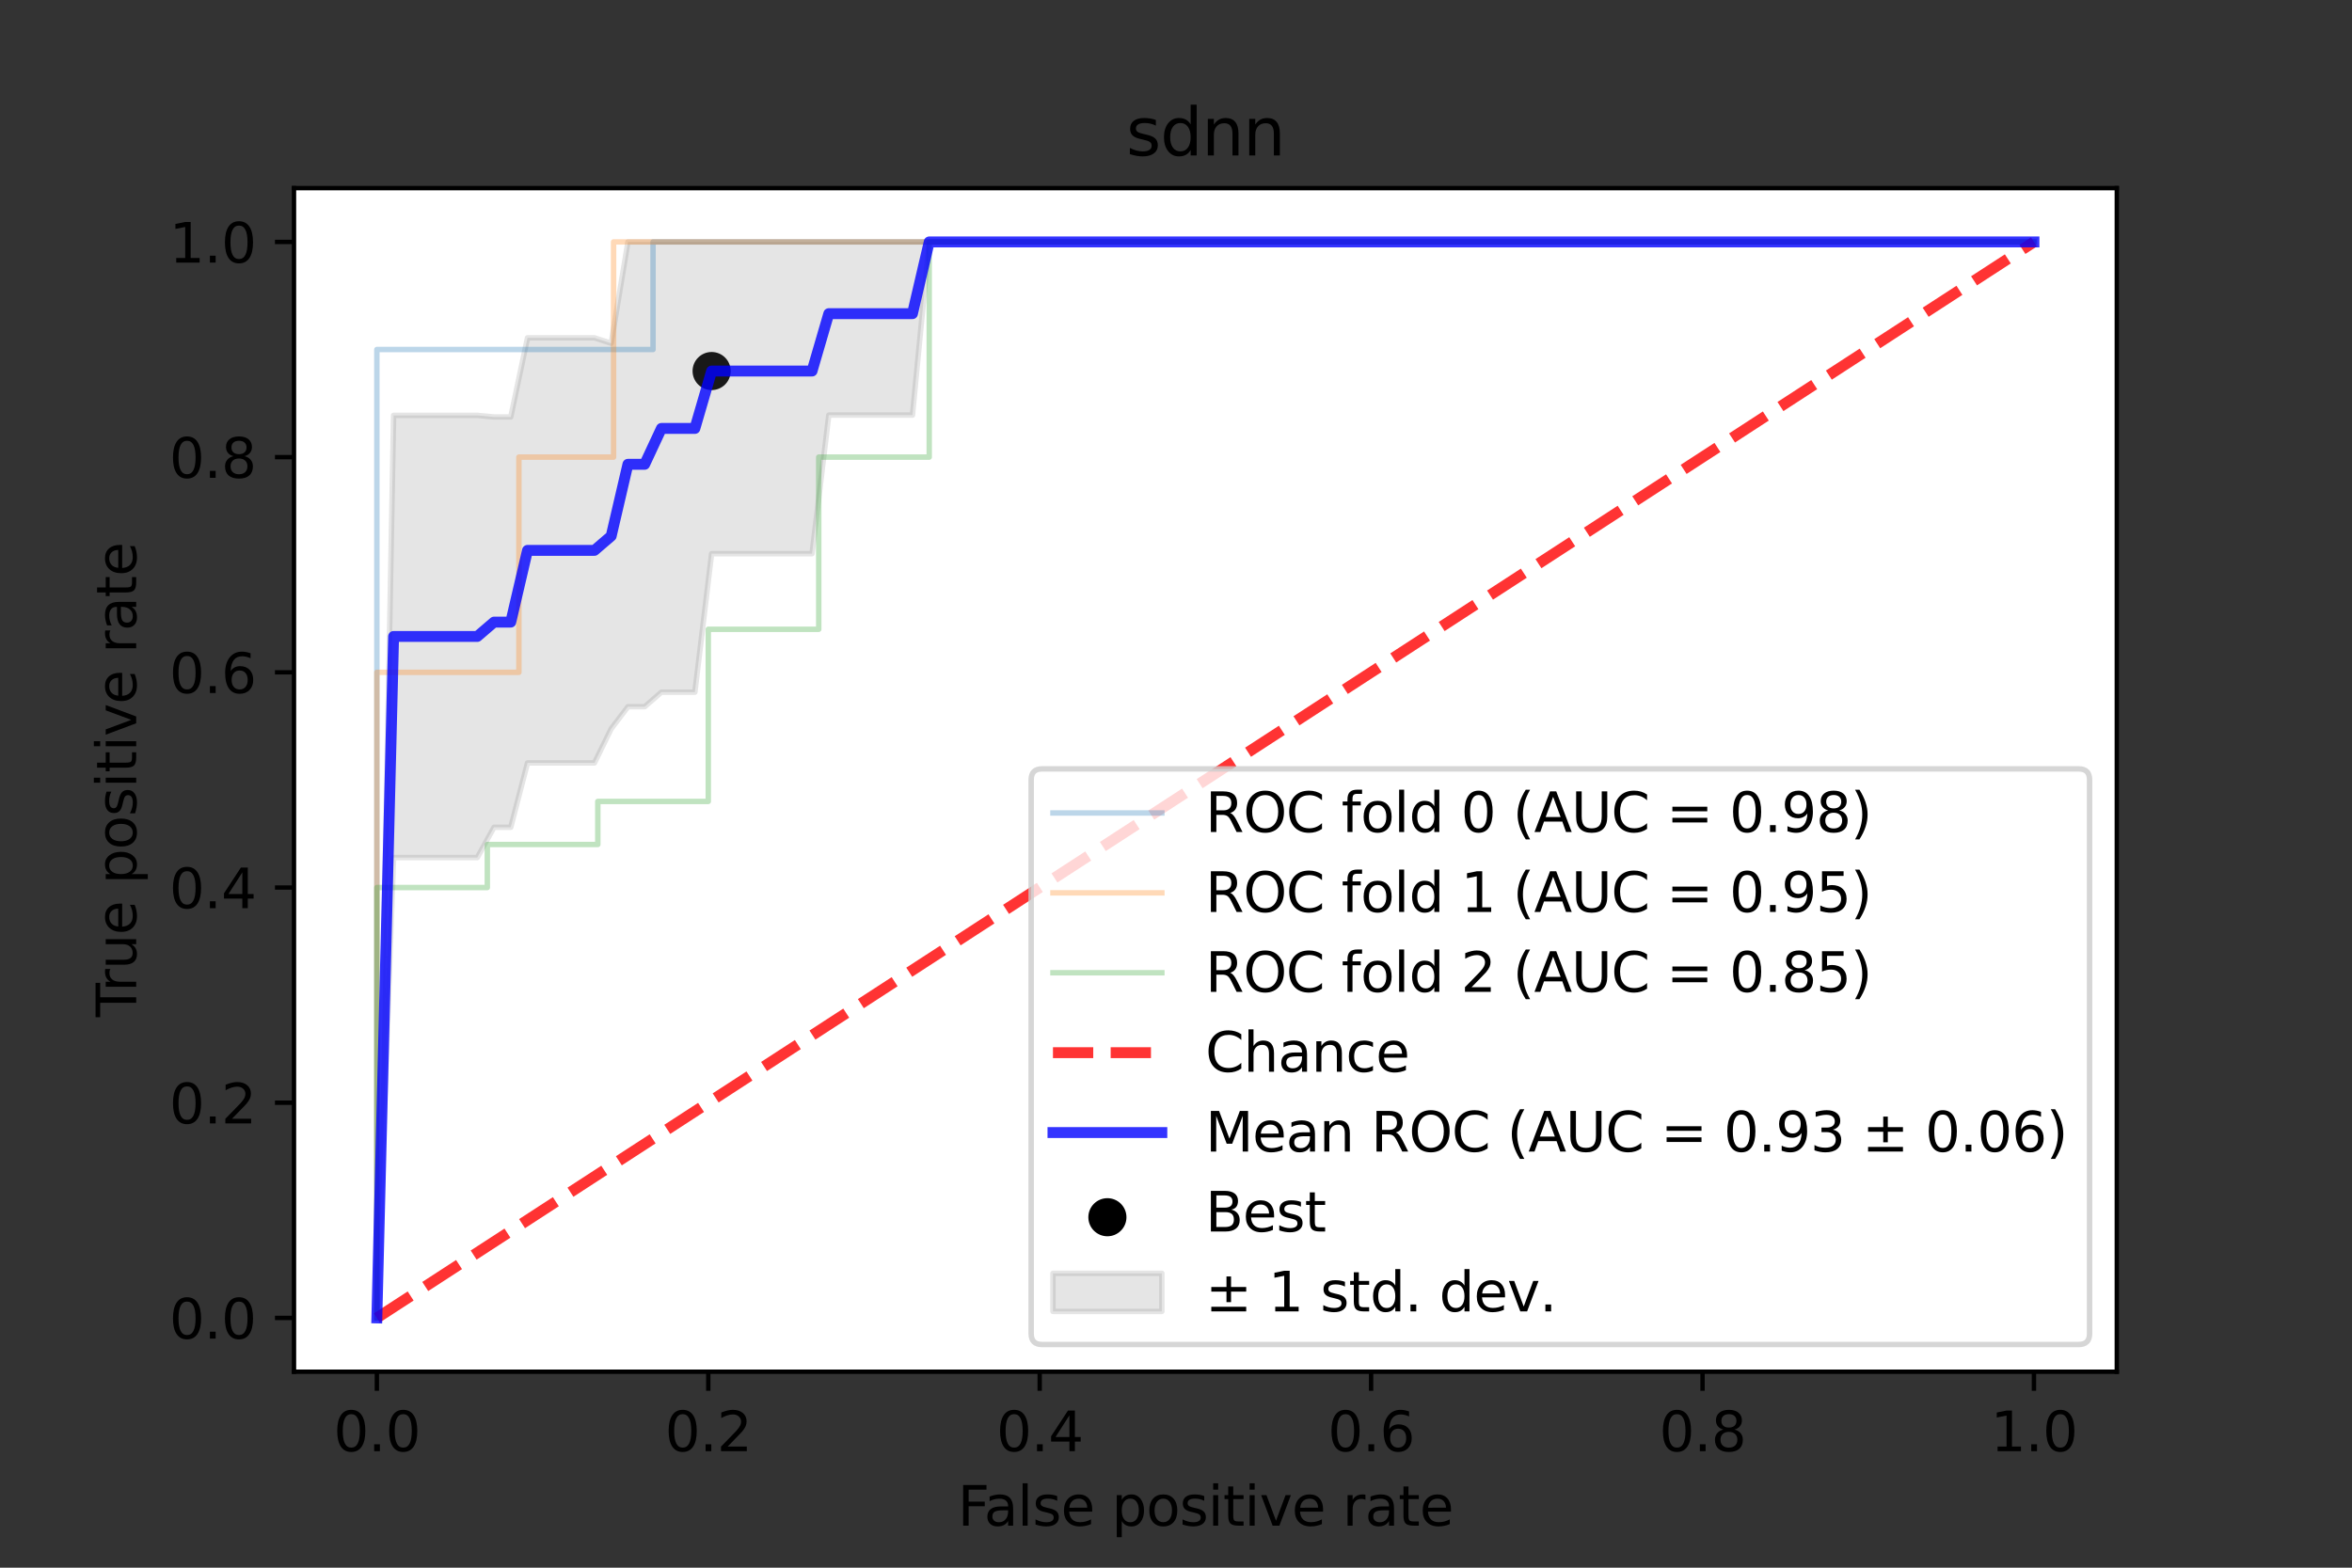 <?xml version="1.0" encoding="utf-8" standalone="no"?>
<!DOCTYPE svg PUBLIC "-//W3C//DTD SVG 1.1//EN"
  "http://www.w3.org/Graphics/SVG/1.1/DTD/svg11.dtd">
<svg xmlns:xlink="http://www.w3.org/1999/xlink" width="432pt" height="288pt" viewBox="0 0 432 288" xmlns="http://www.w3.org/2000/svg" version="1.1">
 <rect x="0" y="0" width="432" height="288" fill="#333333" stroke="none"/>
 <defs>
  <style type="text/css">*{stroke-linejoin: round; stroke-linecap: butt}</style>
 </defs>
 <g id="figure_1">
  <g id="patch_1">
   <path d="M 0 288 
L 432 288 
L 432 0 
L 0 0 
L 0 288 
z
" style="fill: none"/>
  </g>
  <g id="axes_1">
   <g id="patch_2">
    <path d="M 54 252 
L 388.8 252 
L 388.8 34.56 
L 54 34.56 
z
" style="fill: #ffffff"/>
   </g>
   <g id="PathCollection_1">
    <defs>
     <path id="m61f70d9516" d="M 0 3 
C 0.796 3 1.559 2.684 2.121 2.121 
C 2.684 1.559 3 0.796 3 0 
C 3 -0.796 2.684 -1.559 2.121 -2.121 
C 1.559 -2.684 0.796 -3 0 -3 
C -0.796 -3 -1.559 -2.684 -2.121 -2.121 
C -2.684 -1.559 -3 -0.796 -3 0 
C -3 0.796 -2.684 1.559 -2.121 2.121 
C -1.559 2.684 -0.796 3 0 3 
z
" style="stroke: #000000"/>
    </defs>
    <g clip-path="url(#pf172b2aa8a)">
     <use xlink:href="#m61f70d9516" x="130.706" y="68.164" style="stroke: #000000"/>
    </g>
   </g>
   <g id="PolyCollection_1">
    <defs>
     <path id="m7a6b3e8e6b" d="M 69.218 -45.884 
L 69.218 -45.884 
L 72.293 -130.458 
L 75.367 -130.458 
L 78.441 -130.458 
L 81.516 -130.458 
L 84.59 -130.458 
L 87.664 -130.458 
L 90.739 -136.021 
L 93.813 -136.021 
L 96.888 -147.842 
L 99.962 -147.842 
L 103.036 -147.842 
L 106.111 -147.842 
L 109.185 -147.842 
L 112.26 -154.116 
L 115.334 -158.17 
L 118.408 -158.17 
L 121.483 -160.838 
L 124.557 -160.838 
L 127.631 -160.838 
L 130.706 -186.289 
L 133.78 -186.289 
L 136.855 -186.289 
L 139.929 -186.289 
L 143.003 -186.289 
L 146.078 -186.289 
L 149.152 -186.289 
L 152.226 -211.741 
L 155.301 -211.741 
L 158.375 -211.741 
L 161.45 -211.741 
L 164.524 -211.741 
L 167.598 -211.741 
L 170.673 -243.556 
L 173.747 -243.556 
L 176.821 -243.556 
L 179.896 -243.556 
L 182.97 -243.556 
L 186.045 -243.556 
L 189.119 -243.556 
L 192.193 -243.556 
L 195.268 -243.556 
L 198.342 -243.556 
L 201.417 -243.556 
L 204.491 -243.556 
L 207.565 -243.556 
L 210.64 -243.556 
L 213.714 -243.556 
L 216.788 -243.556 
L 219.863 -243.556 
L 222.937 -243.556 
L 226.012 -243.556 
L 229.086 -243.556 
L 232.16 -243.556 
L 235.235 -243.556 
L 238.309 -243.556 
L 241.383 -243.556 
L 244.458 -243.556 
L 247.532 -243.556 
L 250.607 -243.556 
L 253.681 -243.556 
L 256.755 -243.556 
L 259.83 -243.556 
L 262.904 -243.556 
L 265.979 -243.556 
L 269.053 -243.556 
L 272.127 -243.556 
L 275.202 -243.556 
L 278.276 -243.556 
L 281.35 -243.556 
L 284.425 -243.556 
L 287.499 -243.556 
L 290.574 -243.556 
L 293.648 -243.556 
L 296.722 -243.556 
L 299.797 -243.556 
L 302.871 -243.556 
L 305.945 -243.556 
L 309.02 -243.556 
L 312.094 -243.556 
L 315.169 -243.556 
L 318.243 -243.556 
L 321.317 -243.556 
L 324.392 -243.556 
L 327.466 -243.556 
L 330.54 -243.556 
L 333.615 -243.556 
L 336.689 -243.556 
L 339.764 -243.556 
L 342.838 -243.556 
L 345.912 -243.556 
L 348.987 -243.556 
L 352.061 -243.556 
L 355.136 -243.556 
L 358.21 -243.556 
L 361.284 -243.556 
L 364.359 -243.556 
L 367.433 -243.556 
L 370.507 -243.556 
L 373.582 -243.556 
L 373.582 -243.556 
L 373.582 -243.556 
L 370.507 -243.556 
L 367.433 -243.556 
L 364.359 -243.556 
L 361.284 -243.556 
L 358.21 -243.556 
L 355.136 -243.556 
L 352.061 -243.556 
L 348.987 -243.556 
L 345.912 -243.556 
L 342.838 -243.556 
L 339.764 -243.556 
L 336.689 -243.556 
L 333.615 -243.556 
L 330.54 -243.556 
L 327.466 -243.556 
L 324.392 -243.556 
L 321.317 -243.556 
L 318.243 -243.556 
L 315.169 -243.556 
L 312.094 -243.556 
L 309.02 -243.556 
L 305.945 -243.556 
L 302.871 -243.556 
L 299.797 -243.556 
L 296.722 -243.556 
L 293.648 -243.556 
L 290.574 -243.556 
L 287.499 -243.556 
L 284.425 -243.556 
L 281.35 -243.556 
L 278.276 -243.556 
L 275.202 -243.556 
L 272.127 -243.556 
L 269.053 -243.556 
L 265.979 -243.556 
L 262.904 -243.556 
L 259.83 -243.556 
L 256.755 -243.556 
L 253.681 -243.556 
L 250.607 -243.556 
L 247.532 -243.556 
L 244.458 -243.556 
L 241.383 -243.556 
L 238.309 -243.556 
L 235.235 -243.556 
L 232.16 -243.556 
L 229.086 -243.556 
L 226.012 -243.556 
L 222.937 -243.556 
L 219.863 -243.556 
L 216.788 -243.556 
L 213.714 -243.556 
L 210.64 -243.556 
L 207.565 -243.556 
L 204.491 -243.556 
L 201.417 -243.556 
L 198.342 -243.556 
L 195.268 -243.556 
L 192.193 -243.556 
L 189.119 -243.556 
L 186.045 -243.556 
L 182.97 -243.556 
L 179.896 -243.556 
L 176.821 -243.556 
L 173.747 -243.556 
L 170.673 -243.556 
L 167.598 -243.556 
L 164.524 -243.556 
L 161.45 -243.556 
L 158.375 -243.556 
L 155.301 -243.556 
L 152.226 -243.556 
L 149.152 -243.556 
L 146.078 -243.556 
L 143.003 -243.556 
L 139.929 -243.556 
L 136.855 -243.556 
L 133.78 -243.556 
L 130.706 -243.556 
L 127.631 -243.556 
L 124.557 -243.556 
L 121.483 -243.556 
L 118.408 -243.556 
L 115.334 -243.556 
L 112.26 -224.936 
L 109.185 -225.939 
L 106.111 -225.939 
L 103.036 -225.939 
L 99.962 -225.939 
L 96.888 -225.939 
L 93.813 -211.403 
L 90.739 -211.403 
L 87.664 -211.694 
L 84.59 -211.694 
L 81.516 -211.694 
L 78.441 -211.694 
L 75.367 -211.694 
L 72.293 -211.694 
L 69.218 -45.884 
z
" style="stroke: #808080; stroke-opacity: 0.2"/>
    </defs>
    <g clip-path="url(#pf172b2aa8a)">
     <use xlink:href="#m7a6b3e8e6b" x="0" y="288" style="fill: #808080; fill-opacity: 0.2; stroke: #808080; stroke-opacity: 0.2"/>
    </g>
   </g>
   <g id="matplotlib.axis_1">
    <g id="xtick_1">
     <g id="line2d_1">
      <defs>
       <path id="m03dfdbaa85" d="M 0 0 
L 0 3.5 
" style="stroke: #000000; stroke-width: 0.8"/>
      </defs>
      <g>
       <use xlink:href="#m03dfdbaa85" x="69.218" y="252" style="stroke: #000000; stroke-width: 0.8"/>
      </g>
     </g>
     <g id="text_1">
      <!-- 0.0 -->
      <g transform="translate(61.267 266.598)scale(0.1 -0.1)">
       <defs>
        <path id="DejaVuSans-30" d="M 2034 4250 
Q 1547 4250 1301 3770 
Q 1056 3291 1056 2328 
Q 1056 1369 1301 889 
Q 1547 409 2034 409 
Q 2525 409 2770 889 
Q 3016 1369 3016 2328 
Q 3016 3291 2770 3770 
Q 2525 4250 2034 4250 
z
M 2034 4750 
Q 2819 4750 3233 4129 
Q 3647 3509 3647 2328 
Q 3647 1150 3233 529 
Q 2819 -91 2034 -91 
Q 1250 -91 836 529 
Q 422 1150 422 2328 
Q 422 3509 836 4129 
Q 1250 4750 2034 4750 
z
" transform="scale(0.016)"/>
        <path id="DejaVuSans-2e" d="M 684 794 
L 1344 794 
L 1344 0 
L 684 0 
L 684 794 
z
" transform="scale(0.016)"/>
       </defs>
       <use xlink:href="#DejaVuSans-30"/>
       <use xlink:href="#DejaVuSans-2e" x="63.623"/>
       <use xlink:href="#DejaVuSans-30" x="95.41"/>
      </g>
     </g>
    </g>
    <g id="xtick_2">
     <g id="line2d_2">
      <g>
       <use xlink:href="#m03dfdbaa85" x="130.091" y="252" style="stroke: #000000; stroke-width: 0.8"/>
      </g>
     </g>
     <g id="text_2">
      <!-- 0.2 -->
      <g transform="translate(122.139 266.598)scale(0.1 -0.1)">
       <defs>
        <path id="DejaVuSans-32" d="M 1228 531 
L 3431 531 
L 3431 0 
L 469 0 
L 469 531 
Q 828 903 1448 1529 
Q 2069 2156 2228 2338 
Q 2531 2678 2651 2914 
Q 2772 3150 2772 3378 
Q 2772 3750 2511 3984 
Q 2250 4219 1831 4219 
Q 1534 4219 1204 4116 
Q 875 4013 500 3803 
L 500 4441 
Q 881 4594 1212 4672 
Q 1544 4750 1819 4750 
Q 2544 4750 2975 4387 
Q 3406 4025 3406 3419 
Q 3406 3131 3298 2873 
Q 3191 2616 2906 2266 
Q 2828 2175 2409 1742 
Q 1991 1309 1228 531 
z
" transform="scale(0.016)"/>
       </defs>
       <use xlink:href="#DejaVuSans-30"/>
       <use xlink:href="#DejaVuSans-2e" x="63.623"/>
       <use xlink:href="#DejaVuSans-32" x="95.41"/>
      </g>
     </g>
    </g>
    <g id="xtick_3">
     <g id="line2d_3">
      <g>
       <use xlink:href="#m03dfdbaa85" x="190.964" y="252" style="stroke: #000000; stroke-width: 0.8"/>
      </g>
     </g>
     <g id="text_3">
      <!-- 0.4 -->
      <g transform="translate(183.012 266.598)scale(0.1 -0.1)">
       <defs>
        <path id="DejaVuSans-34" d="M 2419 4116 
L 825 1625 
L 2419 1625 
L 2419 4116 
z
M 2253 4666 
L 3047 4666 
L 3047 1625 
L 3713 1625 
L 3713 1100 
L 3047 1100 
L 3047 0 
L 2419 0 
L 2419 1100 
L 313 1100 
L 313 1709 
L 2253 4666 
z
" transform="scale(0.016)"/>
       </defs>
       <use xlink:href="#DejaVuSans-30"/>
       <use xlink:href="#DejaVuSans-2e" x="63.623"/>
       <use xlink:href="#DejaVuSans-34" x="95.41"/>
      </g>
     </g>
    </g>
    <g id="xtick_4">
     <g id="line2d_4">
      <g>
       <use xlink:href="#m03dfdbaa85" x="251.836" y="252" style="stroke: #000000; stroke-width: 0.8"/>
      </g>
     </g>
     <g id="text_4">
      <!-- 0.6 -->
      <g transform="translate(243.885 266.598)scale(0.1 -0.1)">
       <defs>
        <path id="DejaVuSans-36" d="M 2113 2584 
Q 1688 2584 1439 2293 
Q 1191 2003 1191 1497 
Q 1191 994 1439 701 
Q 1688 409 2113 409 
Q 2538 409 2786 701 
Q 3034 994 3034 1497 
Q 3034 2003 2786 2293 
Q 2538 2584 2113 2584 
z
M 3366 4563 
L 3366 3988 
Q 3128 4100 2886 4159 
Q 2644 4219 2406 4219 
Q 1781 4219 1451 3797 
Q 1122 3375 1075 2522 
Q 1259 2794 1537 2939 
Q 1816 3084 2150 3084 
Q 2853 3084 3261 2657 
Q 3669 2231 3669 1497 
Q 3669 778 3244 343 
Q 2819 -91 2113 -91 
Q 1303 -91 875 529 
Q 447 1150 447 2328 
Q 447 3434 972 4092 
Q 1497 4750 2381 4750 
Q 2619 4750 2861 4703 
Q 3103 4656 3366 4563 
z
" transform="scale(0.016)"/>
       </defs>
       <use xlink:href="#DejaVuSans-30"/>
       <use xlink:href="#DejaVuSans-2e" x="63.623"/>
       <use xlink:href="#DejaVuSans-36" x="95.41"/>
      </g>
     </g>
    </g>
    <g id="xtick_5">
     <g id="line2d_5">
      <g>
       <use xlink:href="#m03dfdbaa85" x="312.709" y="252" style="stroke: #000000; stroke-width: 0.8"/>
      </g>
     </g>
     <g id="text_5">
      <!-- 0.8 -->
      <g transform="translate(304.758 266.598)scale(0.1 -0.1)">
       <defs>
        <path id="DejaVuSans-38" d="M 2034 2216 
Q 1584 2216 1326 1975 
Q 1069 1734 1069 1313 
Q 1069 891 1326 650 
Q 1584 409 2034 409 
Q 2484 409 2743 651 
Q 3003 894 3003 1313 
Q 3003 1734 2745 1975 
Q 2488 2216 2034 2216 
z
M 1403 2484 
Q 997 2584 770 2862 
Q 544 3141 544 3541 
Q 544 4100 942 4425 
Q 1341 4750 2034 4750 
Q 2731 4750 3128 4425 
Q 3525 4100 3525 3541 
Q 3525 3141 3298 2862 
Q 3072 2584 2669 2484 
Q 3125 2378 3379 2068 
Q 3634 1759 3634 1313 
Q 3634 634 3220 271 
Q 2806 -91 2034 -91 
Q 1263 -91 848 271 
Q 434 634 434 1313 
Q 434 1759 690 2068 
Q 947 2378 1403 2484 
z
M 1172 3481 
Q 1172 3119 1398 2916 
Q 1625 2713 2034 2713 
Q 2441 2713 2670 2916 
Q 2900 3119 2900 3481 
Q 2900 3844 2670 4047 
Q 2441 4250 2034 4250 
Q 1625 4250 1398 4047 
Q 1172 3844 1172 3481 
z
" transform="scale(0.016)"/>
       </defs>
       <use xlink:href="#DejaVuSans-30"/>
       <use xlink:href="#DejaVuSans-2e" x="63.623"/>
       <use xlink:href="#DejaVuSans-38" x="95.41"/>
      </g>
     </g>
    </g>
    <g id="xtick_6">
     <g id="line2d_6">
      <g>
       <use xlink:href="#m03dfdbaa85" x="373.582" y="252" style="stroke: #000000; stroke-width: 0.8"/>
      </g>
     </g>
     <g id="text_6">
      <!-- 1.0 -->
      <g transform="translate(365.63 266.598)scale(0.1 -0.1)">
       <defs>
        <path id="DejaVuSans-31" d="M 794 531 
L 1825 531 
L 1825 4091 
L 703 3866 
L 703 4441 
L 1819 4666 
L 2450 4666 
L 2450 531 
L 3481 531 
L 3481 0 
L 794 0 
L 794 531 
z
" transform="scale(0.016)"/>
       </defs>
       <use xlink:href="#DejaVuSans-31"/>
       <use xlink:href="#DejaVuSans-2e" x="63.623"/>
       <use xlink:href="#DejaVuSans-30" x="95.41"/>
      </g>
     </g>
    </g>
    <g id="text_7">
     <!-- False positive rate -->
     <g transform="translate(175.899 280.277)scale(0.1 -0.1)">
      <defs>
       <path id="DejaVuSans-46" d="M 628 4666 
L 3309 4666 
L 3309 4134 
L 1259 4134 
L 1259 2759 
L 3109 2759 
L 3109 2228 
L 1259 2228 
L 1259 0 
L 628 0 
L 628 4666 
z
" transform="scale(0.016)"/>
       <path id="DejaVuSans-61" d="M 2194 1759 
Q 1497 1759 1228 1600 
Q 959 1441 959 1056 
Q 959 750 1161 570 
Q 1363 391 1709 391 
Q 2188 391 2477 730 
Q 2766 1069 2766 1631 
L 2766 1759 
L 2194 1759 
z
M 3341 1997 
L 3341 0 
L 2766 0 
L 2766 531 
Q 2569 213 2275 61 
Q 1981 -91 1556 -91 
Q 1019 -91 701 211 
Q 384 513 384 1019 
Q 384 1609 779 1909 
Q 1175 2209 1959 2209 
L 2766 2209 
L 2766 2266 
Q 2766 2663 2505 2880 
Q 2244 3097 1772 3097 
Q 1472 3097 1187 3025 
Q 903 2953 641 2809 
L 641 3341 
Q 956 3463 1253 3523 
Q 1550 3584 1831 3584 
Q 2591 3584 2966 3190 
Q 3341 2797 3341 1997 
z
" transform="scale(0.016)"/>
       <path id="DejaVuSans-6c" d="M 603 4863 
L 1178 4863 
L 1178 0 
L 603 0 
L 603 4863 
z
" transform="scale(0.016)"/>
       <path id="DejaVuSans-73" d="M 2834 3397 
L 2834 2853 
Q 2591 2978 2328 3040 
Q 2066 3103 1784 3103 
Q 1356 3103 1142 2972 
Q 928 2841 928 2578 
Q 928 2378 1081 2264 
Q 1234 2150 1697 2047 
L 1894 2003 
Q 2506 1872 2764 1633 
Q 3022 1394 3022 966 
Q 3022 478 2636 193 
Q 2250 -91 1575 -91 
Q 1294 -91 989 -36 
Q 684 19 347 128 
L 347 722 
Q 666 556 975 473 
Q 1284 391 1588 391 
Q 1994 391 2212 530 
Q 2431 669 2431 922 
Q 2431 1156 2273 1281 
Q 2116 1406 1581 1522 
L 1381 1569 
Q 847 1681 609 1914 
Q 372 2147 372 2553 
Q 372 3047 722 3315 
Q 1072 3584 1716 3584 
Q 2034 3584 2315 3537 
Q 2597 3491 2834 3397 
z
" transform="scale(0.016)"/>
       <path id="DejaVuSans-65" d="M 3597 1894 
L 3597 1613 
L 953 1613 
Q 991 1019 1311 708 
Q 1631 397 2203 397 
Q 2534 397 2845 478 
Q 3156 559 3463 722 
L 3463 178 
Q 3153 47 2828 -22 
Q 2503 -91 2169 -91 
Q 1331 -91 842 396 
Q 353 884 353 1716 
Q 353 2575 817 3079 
Q 1281 3584 2069 3584 
Q 2775 3584 3186 3129 
Q 3597 2675 3597 1894 
z
M 3022 2063 
Q 3016 2534 2758 2815 
Q 2500 3097 2075 3097 
Q 1594 3097 1305 2825 
Q 1016 2553 972 2059 
L 3022 2063 
z
" transform="scale(0.016)"/>
       <path id="DejaVuSans-20" transform="scale(0.016)"/>
       <path id="DejaVuSans-70" d="M 1159 525 
L 1159 -1331 
L 581 -1331 
L 581 3500 
L 1159 3500 
L 1159 2969 
Q 1341 3281 1617 3432 
Q 1894 3584 2278 3584 
Q 2916 3584 3314 3078 
Q 3713 2572 3713 1747 
Q 3713 922 3314 415 
Q 2916 -91 2278 -91 
Q 1894 -91 1617 61 
Q 1341 213 1159 525 
z
M 3116 1747 
Q 3116 2381 2855 2742 
Q 2594 3103 2138 3103 
Q 1681 3103 1420 2742 
Q 1159 2381 1159 1747 
Q 1159 1113 1420 752 
Q 1681 391 2138 391 
Q 2594 391 2855 752 
Q 3116 1113 3116 1747 
z
" transform="scale(0.016)"/>
       <path id="DejaVuSans-6f" d="M 1959 3097 
Q 1497 3097 1228 2736 
Q 959 2375 959 1747 
Q 959 1119 1226 758 
Q 1494 397 1959 397 
Q 2419 397 2687 759 
Q 2956 1122 2956 1747 
Q 2956 2369 2687 2733 
Q 2419 3097 1959 3097 
z
M 1959 3584 
Q 2709 3584 3137 3096 
Q 3566 2609 3566 1747 
Q 3566 888 3137 398 
Q 2709 -91 1959 -91 
Q 1206 -91 779 398 
Q 353 888 353 1747 
Q 353 2609 779 3096 
Q 1206 3584 1959 3584 
z
" transform="scale(0.016)"/>
       <path id="DejaVuSans-69" d="M 603 3500 
L 1178 3500 
L 1178 0 
L 603 0 
L 603 3500 
z
M 603 4863 
L 1178 4863 
L 1178 4134 
L 603 4134 
L 603 4863 
z
" transform="scale(0.016)"/>
       <path id="DejaVuSans-74" d="M 1172 4494 
L 1172 3500 
L 2356 3500 
L 2356 3053 
L 1172 3053 
L 1172 1153 
Q 1172 725 1289 603 
Q 1406 481 1766 481 
L 2356 481 
L 2356 0 
L 1766 0 
Q 1100 0 847 248 
Q 594 497 594 1153 
L 594 3053 
L 172 3053 
L 172 3500 
L 594 3500 
L 594 4494 
L 1172 4494 
z
" transform="scale(0.016)"/>
       <path id="DejaVuSans-76" d="M 191 3500 
L 800 3500 
L 1894 563 
L 2988 3500 
L 3597 3500 
L 2284 0 
L 1503 0 
L 191 3500 
z
" transform="scale(0.016)"/>
       <path id="DejaVuSans-72" d="M 2631 2963 
Q 2534 3019 2420 3045 
Q 2306 3072 2169 3072 
Q 1681 3072 1420 2755 
Q 1159 2438 1159 1844 
L 1159 0 
L 581 0 
L 581 3500 
L 1159 3500 
L 1159 2956 
Q 1341 3275 1631 3429 
Q 1922 3584 2338 3584 
Q 2397 3584 2469 3576 
Q 2541 3569 2628 3553 
L 2631 2963 
z
" transform="scale(0.016)"/>
      </defs>
      <use xlink:href="#DejaVuSans-46"/>
      <use xlink:href="#DejaVuSans-61" x="48.395"/>
      <use xlink:href="#DejaVuSans-6c" x="109.674"/>
      <use xlink:href="#DejaVuSans-73" x="137.457"/>
      <use xlink:href="#DejaVuSans-65" x="189.557"/>
      <use xlink:href="#DejaVuSans-20" x="251.08"/>
      <use xlink:href="#DejaVuSans-70" x="282.867"/>
      <use xlink:href="#DejaVuSans-6f" x="346.344"/>
      <use xlink:href="#DejaVuSans-73" x="407.525"/>
      <use xlink:href="#DejaVuSans-69" x="459.625"/>
      <use xlink:href="#DejaVuSans-74" x="487.408"/>
      <use xlink:href="#DejaVuSans-69" x="526.617"/>
      <use xlink:href="#DejaVuSans-76" x="554.4"/>
      <use xlink:href="#DejaVuSans-65" x="613.58"/>
      <use xlink:href="#DejaVuSans-20" x="675.104"/>
      <use xlink:href="#DejaVuSans-72" x="706.891"/>
      <use xlink:href="#DejaVuSans-61" x="748.004"/>
      <use xlink:href="#DejaVuSans-74" x="809.283"/>
      <use xlink:href="#DejaVuSans-65" x="848.492"/>
     </g>
    </g>
   </g>
   <g id="matplotlib.axis_2">
    <g id="ytick_1">
     <g id="line2d_7">
      <defs>
       <path id="m0f0394557f" d="M 0 0 
L -3.5 0 
" style="stroke: #000000; stroke-width: 0.8"/>
      </defs>
      <g>
       <use xlink:href="#m0f0394557f" x="54" y="242.116" style="stroke: #000000; stroke-width: 0.8"/>
      </g>
     </g>
     <g id="text_8">
      <!-- 0.0 -->
      <g transform="translate(31.097 245.916)scale(0.1 -0.1)">
       <use xlink:href="#DejaVuSans-30"/>
       <use xlink:href="#DejaVuSans-2e" x="63.623"/>
       <use xlink:href="#DejaVuSans-30" x="95.41"/>
      </g>
     </g>
    </g>
    <g id="ytick_2">
     <g id="line2d_8">
      <g>
       <use xlink:href="#m0f0394557f" x="54" y="202.582" style="stroke: #000000; stroke-width: 0.8"/>
      </g>
     </g>
     <g id="text_9">
      <!-- 0.2 -->
      <g transform="translate(31.097 206.381)scale(0.1 -0.1)">
       <use xlink:href="#DejaVuSans-30"/>
       <use xlink:href="#DejaVuSans-2e" x="63.623"/>
       <use xlink:href="#DejaVuSans-32" x="95.41"/>
      </g>
     </g>
    </g>
    <g id="ytick_3">
     <g id="line2d_9">
      <g>
       <use xlink:href="#m0f0394557f" x="54" y="163.047" style="stroke: #000000; stroke-width: 0.8"/>
      </g>
     </g>
     <g id="text_10">
      <!-- 0.4 -->
      <g transform="translate(31.097 166.846)scale(0.1 -0.1)">
       <use xlink:href="#DejaVuSans-30"/>
       <use xlink:href="#DejaVuSans-2e" x="63.623"/>
       <use xlink:href="#DejaVuSans-34" x="95.41"/>
      </g>
     </g>
    </g>
    <g id="ytick_4">
     <g id="line2d_10">
      <g>
       <use xlink:href="#m0f0394557f" x="54" y="123.513" style="stroke: #000000; stroke-width: 0.8"/>
      </g>
     </g>
     <g id="text_11">
      <!-- 0.6 -->
      <g transform="translate(31.097 127.312)scale(0.1 -0.1)">
       <use xlink:href="#DejaVuSans-30"/>
       <use xlink:href="#DejaVuSans-2e" x="63.623"/>
       <use xlink:href="#DejaVuSans-36" x="95.41"/>
      </g>
     </g>
    </g>
    <g id="ytick_5">
     <g id="line2d_11">
      <g>
       <use xlink:href="#m0f0394557f" x="54" y="83.978" style="stroke: #000000; stroke-width: 0.8"/>
      </g>
     </g>
     <g id="text_12">
      <!-- 0.8 -->
      <g transform="translate(31.097 87.777)scale(0.1 -0.1)">
       <use xlink:href="#DejaVuSans-30"/>
       <use xlink:href="#DejaVuSans-2e" x="63.623"/>
       <use xlink:href="#DejaVuSans-38" x="95.41"/>
      </g>
     </g>
    </g>
    <g id="ytick_6">
     <g id="line2d_12">
      <g>
       <use xlink:href="#m0f0394557f" x="54" y="44.444" style="stroke: #000000; stroke-width: 0.8"/>
      </g>
     </g>
     <g id="text_13">
      <!-- 1.0 -->
      <g transform="translate(31.097 48.243)scale(0.1 -0.1)">
       <use xlink:href="#DejaVuSans-31"/>
       <use xlink:href="#DejaVuSans-2e" x="63.623"/>
       <use xlink:href="#DejaVuSans-30" x="95.41"/>
      </g>
     </g>
    </g>
    <g id="text_14">
     <!-- True positive rate -->
     <g transform="translate(25.017 186.844)rotate(-90)scale(0.1 -0.1)">
      <defs>
       <path id="DejaVuSans-54" d="M -19 4666 
L 3928 4666 
L 3928 4134 
L 2272 4134 
L 2272 0 
L 1638 0 
L 1638 4134 
L -19 4134 
L -19 4666 
z
" transform="scale(0.016)"/>
       <path id="DejaVuSans-75" d="M 544 1381 
L 544 3500 
L 1119 3500 
L 1119 1403 
Q 1119 906 1312 657 
Q 1506 409 1894 409 
Q 2359 409 2629 706 
Q 2900 1003 2900 1516 
L 2900 3500 
L 3475 3500 
L 3475 0 
L 2900 0 
L 2900 538 
Q 2691 219 2414 64 
Q 2138 -91 1772 -91 
Q 1169 -91 856 284 
Q 544 659 544 1381 
z
M 1991 3584 
L 1991 3584 
z
" transform="scale(0.016)"/>
      </defs>
      <use xlink:href="#DejaVuSans-54"/>
      <use xlink:href="#DejaVuSans-72" x="46.334"/>
      <use xlink:href="#DejaVuSans-75" x="87.447"/>
      <use xlink:href="#DejaVuSans-65" x="150.826"/>
      <use xlink:href="#DejaVuSans-20" x="212.35"/>
      <use xlink:href="#DejaVuSans-70" x="244.137"/>
      <use xlink:href="#DejaVuSans-6f" x="307.613"/>
      <use xlink:href="#DejaVuSans-73" x="368.795"/>
      <use xlink:href="#DejaVuSans-69" x="420.895"/>
      <use xlink:href="#DejaVuSans-74" x="448.678"/>
      <use xlink:href="#DejaVuSans-69" x="487.887"/>
      <use xlink:href="#DejaVuSans-76" x="515.67"/>
      <use xlink:href="#DejaVuSans-65" x="574.85"/>
      <use xlink:href="#DejaVuSans-20" x="636.373"/>
      <use xlink:href="#DejaVuSans-72" x="668.16"/>
      <use xlink:href="#DejaVuSans-61" x="709.273"/>
      <use xlink:href="#DejaVuSans-74" x="770.553"/>
      <use xlink:href="#DejaVuSans-65" x="809.762"/>
     </g>
    </g>
   </g>
   <g id="line2d_13">
    <path d="M 69.218 242.116 
L 69.218 222.349 
L 69.218 64.211 
L 119.945 64.211 
L 119.945 44.444 
L 373.582 44.444 
" clip-path="url(#pf172b2aa8a)" style="fill: none; stroke: #1f77b4; stroke-opacity: 0.3; stroke-linecap: square"/>
   </g>
   <g id="line2d_14">
    <path d="M 69.218 242.116 
L 69.218 202.582 
L 69.218 123.513 
L 95.306 123.513 
L 95.306 83.978 
L 112.699 83.978 
L 112.699 44.444 
L 373.582 44.444 
" clip-path="url(#pf172b2aa8a)" style="fill: none; stroke: #ff7f0e; stroke-opacity: 0.3; stroke-linecap: square"/>
   </g>
   <g id="line2d_15">
    <path d="M 69.218 242.116 
L 69.218 234.209 
L 69.218 163.047 
L 89.509 163.047 
L 89.509 155.14 
L 109.8 155.14 
L 109.8 147.233 
L 130.091 147.233 
L 130.091 115.606 
L 150.382 115.606 
L 150.382 83.978 
L 170.673 83.978 
L 170.673 44.444 
L 373.582 44.444 
" clip-path="url(#pf172b2aa8a)" style="fill: none; stroke: #2ca02c; stroke-opacity: 0.3; stroke-linecap: square"/>
   </g>
   <g id="line2d_16">
    <path d="M 69.218 242.116 
L 373.582 44.444 
" clip-path="url(#pf172b2aa8a)" style="fill: none; stroke-dasharray: 7.4,3.2; stroke-dashoffset: 0; stroke: #ff0000; stroke-opacity: 0.8; stroke-width: 2"/>
   </g>
   <g id="line2d_17">
    <path d="M 69.218 242.116 
L 72.293 116.924 
L 75.367 116.924 
L 78.441 116.924 
L 81.516 116.924 
L 84.59 116.924 
L 87.664 116.924 
L 90.739 114.288 
L 93.813 114.288 
L 96.888 101.11 
L 99.962 101.11 
L 103.036 101.11 
L 106.111 101.11 
L 109.185 101.11 
L 112.26 98.474 
L 115.334 85.296 
L 118.408 85.296 
L 121.483 78.707 
L 124.557 78.707 
L 127.631 78.707 
L 130.706 68.164 
L 133.78 68.164 
L 136.855 68.164 
L 139.929 68.164 
L 143.003 68.164 
L 146.078 68.164 
L 149.152 68.164 
L 152.226 57.622 
L 155.301 57.622 
L 158.375 57.622 
L 161.45 57.622 
L 164.524 57.622 
L 167.598 57.622 
L 170.673 44.444 
L 173.747 44.444 
L 176.821 44.444 
L 179.896 44.444 
L 182.97 44.444 
L 186.045 44.444 
L 189.119 44.444 
L 192.193 44.444 
L 195.268 44.444 
L 198.342 44.444 
L 201.417 44.444 
L 204.491 44.444 
L 207.565 44.444 
L 210.64 44.444 
L 213.714 44.444 
L 216.788 44.444 
L 219.863 44.444 
L 222.937 44.444 
L 226.012 44.444 
L 229.086 44.444 
L 232.16 44.444 
L 235.235 44.444 
L 238.309 44.444 
L 241.383 44.444 
L 244.458 44.444 
L 247.532 44.444 
L 250.607 44.444 
L 253.681 44.444 
L 256.755 44.444 
L 259.83 44.444 
L 262.904 44.444 
L 265.979 44.444 
L 269.053 44.444 
L 272.127 44.444 
L 275.202 44.444 
L 278.276 44.444 
L 281.35 44.444 
L 284.425 44.444 
L 287.499 44.444 
L 290.574 44.444 
L 293.648 44.444 
L 296.722 44.444 
L 299.797 44.444 
L 302.871 44.444 
L 305.945 44.444 
L 309.02 44.444 
L 312.094 44.444 
L 315.169 44.444 
L 318.243 44.444 
L 321.317 44.444 
L 324.392 44.444 
L 327.466 44.444 
L 330.54 44.444 
L 333.615 44.444 
L 336.689 44.444 
L 339.764 44.444 
L 342.838 44.444 
L 345.912 44.444 
L 348.987 44.444 
L 352.061 44.444 
L 355.136 44.444 
L 358.21 44.444 
L 361.284 44.444 
L 364.359 44.444 
L 367.433 44.444 
L 370.507 44.444 
L 373.582 44.444 
" clip-path="url(#pf172b2aa8a)" style="fill: none; stroke: #0000ff; stroke-opacity: 0.8; stroke-width: 2; stroke-linecap: square"/>
   </g>
   <g id="patch_3">
    <path d="M 54 252 
L 54 34.56 
" style="fill: none; stroke: #000000; stroke-width: 0.8; stroke-linejoin: miter; stroke-linecap: square"/>
   </g>
   <g id="patch_4">
    <path d="M 388.8 252 
L 388.8 34.56 
" style="fill: none; stroke: #000000; stroke-width: 0.8; stroke-linejoin: miter; stroke-linecap: square"/>
   </g>
   <g id="patch_5">
    <path d="M 54 252 
L 388.8 252 
" style="fill: none; stroke: #000000; stroke-width: 0.8; stroke-linejoin: miter; stroke-linecap: square"/>
   </g>
   <g id="patch_6">
    <path d="M 54 34.56 
L 388.8 34.56 
" style="fill: none; stroke: #000000; stroke-width: 0.8; stroke-linejoin: miter; stroke-linecap: square"/>
   </g>
   <g id="text_15">
    <!-- sdnn -->
    <g transform="translate(206.86 28.56)scale(0.12 -0.12)">
     <defs>
      <path id="DejaVuSans-64" d="M 2906 2969 
L 2906 4863 
L 3481 4863 
L 3481 0 
L 2906 0 
L 2906 525 
Q 2725 213 2448 61 
Q 2172 -91 1784 -91 
Q 1150 -91 751 415 
Q 353 922 353 1747 
Q 353 2572 751 3078 
Q 1150 3584 1784 3584 
Q 2172 3584 2448 3432 
Q 2725 3281 2906 2969 
z
M 947 1747 
Q 947 1113 1208 752 
Q 1469 391 1925 391 
Q 2381 391 2643 752 
Q 2906 1113 2906 1747 
Q 2906 2381 2643 2742 
Q 2381 3103 1925 3103 
Q 1469 3103 1208 2742 
Q 947 2381 947 1747 
z
" transform="scale(0.016)"/>
      <path id="DejaVuSans-6e" d="M 3513 2113 
L 3513 0 
L 2938 0 
L 2938 2094 
Q 2938 2591 2744 2837 
Q 2550 3084 2163 3084 
Q 1697 3084 1428 2787 
Q 1159 2491 1159 1978 
L 1159 0 
L 581 0 
L 581 3500 
L 1159 3500 
L 1159 2956 
Q 1366 3272 1645 3428 
Q 1925 3584 2291 3584 
Q 2894 3584 3203 3211 
Q 3513 2838 3513 2113 
z
" transform="scale(0.016)"/>
     </defs>
     <use xlink:href="#DejaVuSans-73"/>
     <use xlink:href="#DejaVuSans-64" x="52.1"/>
     <use xlink:href="#DejaVuSans-6e" x="115.576"/>
     <use xlink:href="#DejaVuSans-6e" x="178.955"/>
    </g>
   </g>
   <g id="legend_1">
    <g id="patch_7">
     <path d="M 191.4 247 
L 381.8 247 
Q 383.8 247 383.8 245 
L 383.8 143.253 
Q 383.8 141.253 381.8 141.253 
L 191.4 141.253 
Q 189.4 141.253 189.4 143.253 
L 189.4 245 
Q 189.4 247 191.4 247 
z
" style="fill: #ffffff; opacity: 0.8; stroke: #cccccc; stroke-linejoin: miter"/>
    </g>
    <g id="line2d_18">
     <path d="M 193.4 149.352 
L 203.4 149.352 
L 213.4 149.352 
" style="fill: none; stroke: #1f77b4; stroke-opacity: 0.3; stroke-linecap: square"/>
    </g>
    <g id="text_16">
     <!-- ROC fold 0 (AUC = 0.98) -->
     <g transform="translate(221.4 152.852)scale(0.1 -0.1)">
      <defs>
       <path id="DejaVuSans-52" d="M 2841 2188 
Q 3044 2119 3236 1894 
Q 3428 1669 3622 1275 
L 4263 0 
L 3584 0 
L 2988 1197 
Q 2756 1666 2539 1819 
Q 2322 1972 1947 1972 
L 1259 1972 
L 1259 0 
L 628 0 
L 628 4666 
L 2053 4666 
Q 2853 4666 3247 4331 
Q 3641 3997 3641 3322 
Q 3641 2881 3436 2590 
Q 3231 2300 2841 2188 
z
M 1259 4147 
L 1259 2491 
L 2053 2491 
Q 2509 2491 2742 2702 
Q 2975 2913 2975 3322 
Q 2975 3731 2742 3939 
Q 2509 4147 2053 4147 
L 1259 4147 
z
" transform="scale(0.016)"/>
       <path id="DejaVuSans-4f" d="M 2522 4238 
Q 1834 4238 1429 3725 
Q 1025 3213 1025 2328 
Q 1025 1447 1429 934 
Q 1834 422 2522 422 
Q 3209 422 3611 934 
Q 4013 1447 4013 2328 
Q 4013 3213 3611 3725 
Q 3209 4238 2522 4238 
z
M 2522 4750 
Q 3503 4750 4090 4092 
Q 4678 3434 4678 2328 
Q 4678 1225 4090 567 
Q 3503 -91 2522 -91 
Q 1538 -91 948 565 
Q 359 1222 359 2328 
Q 359 3434 948 4092 
Q 1538 4750 2522 4750 
z
" transform="scale(0.016)"/>
       <path id="DejaVuSans-43" d="M 4122 4306 
L 4122 3641 
Q 3803 3938 3442 4084 
Q 3081 4231 2675 4231 
Q 1875 4231 1450 3742 
Q 1025 3253 1025 2328 
Q 1025 1406 1450 917 
Q 1875 428 2675 428 
Q 3081 428 3442 575 
Q 3803 722 4122 1019 
L 4122 359 
Q 3791 134 3420 21 
Q 3050 -91 2638 -91 
Q 1578 -91 968 557 
Q 359 1206 359 2328 
Q 359 3453 968 4101 
Q 1578 4750 2638 4750 
Q 3056 4750 3426 4639 
Q 3797 4528 4122 4306 
z
" transform="scale(0.016)"/>
       <path id="DejaVuSans-66" d="M 2375 4863 
L 2375 4384 
L 1825 4384 
Q 1516 4384 1395 4259 
Q 1275 4134 1275 3809 
L 1275 3500 
L 2222 3500 
L 2222 3053 
L 1275 3053 
L 1275 0 
L 697 0 
L 697 3053 
L 147 3053 
L 147 3500 
L 697 3500 
L 697 3744 
Q 697 4328 969 4595 
Q 1241 4863 1831 4863 
L 2375 4863 
z
" transform="scale(0.016)"/>
       <path id="DejaVuSans-28" d="M 1984 4856 
Q 1566 4138 1362 3434 
Q 1159 2731 1159 2009 
Q 1159 1288 1364 580 
Q 1569 -128 1984 -844 
L 1484 -844 
Q 1016 -109 783 600 
Q 550 1309 550 2009 
Q 550 2706 781 3412 
Q 1013 4119 1484 4856 
L 1984 4856 
z
" transform="scale(0.016)"/>
       <path id="DejaVuSans-41" d="M 2188 4044 
L 1331 1722 
L 3047 1722 
L 2188 4044 
z
M 1831 4666 
L 2547 4666 
L 4325 0 
L 3669 0 
L 3244 1197 
L 1141 1197 
L 716 0 
L 50 0 
L 1831 4666 
z
" transform="scale(0.016)"/>
       <path id="DejaVuSans-55" d="M 556 4666 
L 1191 4666 
L 1191 1831 
Q 1191 1081 1462 751 
Q 1734 422 2344 422 
Q 2950 422 3222 751 
Q 3494 1081 3494 1831 
L 3494 4666 
L 4128 4666 
L 4128 1753 
Q 4128 841 3676 375 
Q 3225 -91 2344 -91 
Q 1459 -91 1007 375 
Q 556 841 556 1753 
L 556 4666 
z
" transform="scale(0.016)"/>
       <path id="DejaVuSans-3d" d="M 678 2906 
L 4684 2906 
L 4684 2381 
L 678 2381 
L 678 2906 
z
M 678 1631 
L 4684 1631 
L 4684 1100 
L 678 1100 
L 678 1631 
z
" transform="scale(0.016)"/>
       <path id="DejaVuSans-39" d="M 703 97 
L 703 672 
Q 941 559 1184 500 
Q 1428 441 1663 441 
Q 2288 441 2617 861 
Q 2947 1281 2994 2138 
Q 2813 1869 2534 1725 
Q 2256 1581 1919 1581 
Q 1219 1581 811 2004 
Q 403 2428 403 3163 
Q 403 3881 828 4315 
Q 1253 4750 1959 4750 
Q 2769 4750 3195 4129 
Q 3622 3509 3622 2328 
Q 3622 1225 3098 567 
Q 2575 -91 1691 -91 
Q 1453 -91 1209 -44 
Q 966 3 703 97 
z
M 1959 2075 
Q 2384 2075 2632 2365 
Q 2881 2656 2881 3163 
Q 2881 3666 2632 3958 
Q 2384 4250 1959 4250 
Q 1534 4250 1286 3958 
Q 1038 3666 1038 3163 
Q 1038 2656 1286 2365 
Q 1534 2075 1959 2075 
z
" transform="scale(0.016)"/>
       <path id="DejaVuSans-29" d="M 513 4856 
L 1013 4856 
Q 1481 4119 1714 3412 
Q 1947 2706 1947 2009 
Q 1947 1309 1714 600 
Q 1481 -109 1013 -844 
L 513 -844 
Q 928 -128 1133 580 
Q 1338 1288 1338 2009 
Q 1338 2731 1133 3434 
Q 928 4138 513 4856 
z
" transform="scale(0.016)"/>
      </defs>
      <use xlink:href="#DejaVuSans-52"/>
      <use xlink:href="#DejaVuSans-4f" x="69.482"/>
      <use xlink:href="#DejaVuSans-43" x="148.193"/>
      <use xlink:href="#DejaVuSans-20" x="218.018"/>
      <use xlink:href="#DejaVuSans-66" x="249.805"/>
      <use xlink:href="#DejaVuSans-6f" x="285.01"/>
      <use xlink:href="#DejaVuSans-6c" x="346.191"/>
      <use xlink:href="#DejaVuSans-64" x="373.975"/>
      <use xlink:href="#DejaVuSans-20" x="437.451"/>
      <use xlink:href="#DejaVuSans-30" x="469.238"/>
      <use xlink:href="#DejaVuSans-20" x="532.861"/>
      <use xlink:href="#DejaVuSans-28" x="564.648"/>
      <use xlink:href="#DejaVuSans-41" x="603.662"/>
      <use xlink:href="#DejaVuSans-55" x="672.07"/>
      <use xlink:href="#DejaVuSans-43" x="745.264"/>
      <use xlink:href="#DejaVuSans-20" x="815.088"/>
      <use xlink:href="#DejaVuSans-3d" x="846.875"/>
      <use xlink:href="#DejaVuSans-20" x="930.664"/>
      <use xlink:href="#DejaVuSans-30" x="962.451"/>
      <use xlink:href="#DejaVuSans-2e" x="1026.074"/>
      <use xlink:href="#DejaVuSans-39" x="1057.861"/>
      <use xlink:href="#DejaVuSans-38" x="1121.484"/>
      <use xlink:href="#DejaVuSans-29" x="1185.107"/>
     </g>
    </g>
    <g id="line2d_19">
     <path d="M 193.4 164.03 
L 203.4 164.03 
L 213.4 164.03 
" style="fill: none; stroke: #ff7f0e; stroke-opacity: 0.3; stroke-linecap: square"/>
    </g>
    <g id="text_17">
     <!-- ROC fold 1 (AUC = 0.95) -->
     <g transform="translate(221.4 167.53)scale(0.1 -0.1)">
      <defs>
       <path id="DejaVuSans-35" d="M 691 4666 
L 3169 4666 
L 3169 4134 
L 1269 4134 
L 1269 2991 
Q 1406 3038 1543 3061 
Q 1681 3084 1819 3084 
Q 2600 3084 3056 2656 
Q 3513 2228 3513 1497 
Q 3513 744 3044 326 
Q 2575 -91 1722 -91 
Q 1428 -91 1123 -41 
Q 819 9 494 109 
L 494 744 
Q 775 591 1075 516 
Q 1375 441 1709 441 
Q 2250 441 2565 725 
Q 2881 1009 2881 1497 
Q 2881 1984 2565 2268 
Q 2250 2553 1709 2553 
Q 1456 2553 1204 2497 
Q 953 2441 691 2322 
L 691 4666 
z
" transform="scale(0.016)"/>
      </defs>
      <use xlink:href="#DejaVuSans-52"/>
      <use xlink:href="#DejaVuSans-4f" x="69.482"/>
      <use xlink:href="#DejaVuSans-43" x="148.193"/>
      <use xlink:href="#DejaVuSans-20" x="218.018"/>
      <use xlink:href="#DejaVuSans-66" x="249.805"/>
      <use xlink:href="#DejaVuSans-6f" x="285.01"/>
      <use xlink:href="#DejaVuSans-6c" x="346.191"/>
      <use xlink:href="#DejaVuSans-64" x="373.975"/>
      <use xlink:href="#DejaVuSans-20" x="437.451"/>
      <use xlink:href="#DejaVuSans-31" x="469.238"/>
      <use xlink:href="#DejaVuSans-20" x="532.861"/>
      <use xlink:href="#DejaVuSans-28" x="564.648"/>
      <use xlink:href="#DejaVuSans-41" x="603.662"/>
      <use xlink:href="#DejaVuSans-55" x="672.07"/>
      <use xlink:href="#DejaVuSans-43" x="745.264"/>
      <use xlink:href="#DejaVuSans-20" x="815.088"/>
      <use xlink:href="#DejaVuSans-3d" x="846.875"/>
      <use xlink:href="#DejaVuSans-20" x="930.664"/>
      <use xlink:href="#DejaVuSans-30" x="962.451"/>
      <use xlink:href="#DejaVuSans-2e" x="1026.074"/>
      <use xlink:href="#DejaVuSans-39" x="1057.861"/>
      <use xlink:href="#DejaVuSans-35" x="1121.484"/>
      <use xlink:href="#DejaVuSans-29" x="1185.107"/>
     </g>
    </g>
    <g id="line2d_20">
     <path d="M 193.4 178.708 
L 203.4 178.708 
L 213.4 178.708 
" style="fill: none; stroke: #2ca02c; stroke-opacity: 0.3; stroke-linecap: square"/>
    </g>
    <g id="text_18">
     <!-- ROC fold 2 (AUC = 0.85) -->
     <g transform="translate(221.4 182.208)scale(0.1 -0.1)">
      <use xlink:href="#DejaVuSans-52"/>
      <use xlink:href="#DejaVuSans-4f" x="69.482"/>
      <use xlink:href="#DejaVuSans-43" x="148.193"/>
      <use xlink:href="#DejaVuSans-20" x="218.018"/>
      <use xlink:href="#DejaVuSans-66" x="249.805"/>
      <use xlink:href="#DejaVuSans-6f" x="285.01"/>
      <use xlink:href="#DejaVuSans-6c" x="346.191"/>
      <use xlink:href="#DejaVuSans-64" x="373.975"/>
      <use xlink:href="#DejaVuSans-20" x="437.451"/>
      <use xlink:href="#DejaVuSans-32" x="469.238"/>
      <use xlink:href="#DejaVuSans-20" x="532.861"/>
      <use xlink:href="#DejaVuSans-28" x="564.648"/>
      <use xlink:href="#DejaVuSans-41" x="603.662"/>
      <use xlink:href="#DejaVuSans-55" x="672.07"/>
      <use xlink:href="#DejaVuSans-43" x="745.264"/>
      <use xlink:href="#DejaVuSans-20" x="815.088"/>
      <use xlink:href="#DejaVuSans-3d" x="846.875"/>
      <use xlink:href="#DejaVuSans-20" x="930.664"/>
      <use xlink:href="#DejaVuSans-30" x="962.451"/>
      <use xlink:href="#DejaVuSans-2e" x="1026.074"/>
      <use xlink:href="#DejaVuSans-38" x="1057.861"/>
      <use xlink:href="#DejaVuSans-35" x="1121.484"/>
      <use xlink:href="#DejaVuSans-29" x="1185.107"/>
     </g>
    </g>
    <g id="line2d_21">
     <path d="M 193.4 193.386 
L 203.4 193.386 
L 213.4 193.386 
" style="fill: none; stroke-dasharray: 7.4,3.2; stroke-dashoffset: 0; stroke: #ff0000; stroke-opacity: 0.8; stroke-width: 2"/>
    </g>
    <g id="text_19">
     <!-- Chance -->
     <g transform="translate(221.4 196.886)scale(0.1 -0.1)">
      <defs>
       <path id="DejaVuSans-68" d="M 3513 2113 
L 3513 0 
L 2938 0 
L 2938 2094 
Q 2938 2591 2744 2837 
Q 2550 3084 2163 3084 
Q 1697 3084 1428 2787 
Q 1159 2491 1159 1978 
L 1159 0 
L 581 0 
L 581 4863 
L 1159 4863 
L 1159 2956 
Q 1366 3272 1645 3428 
Q 1925 3584 2291 3584 
Q 2894 3584 3203 3211 
Q 3513 2838 3513 2113 
z
" transform="scale(0.016)"/>
       <path id="DejaVuSans-63" d="M 3122 3366 
L 3122 2828 
Q 2878 2963 2633 3030 
Q 2388 3097 2138 3097 
Q 1578 3097 1268 2742 
Q 959 2388 959 1747 
Q 959 1106 1268 751 
Q 1578 397 2138 397 
Q 2388 397 2633 464 
Q 2878 531 3122 666 
L 3122 134 
Q 2881 22 2623 -34 
Q 2366 -91 2075 -91 
Q 1284 -91 818 406 
Q 353 903 353 1747 
Q 353 2603 823 3093 
Q 1294 3584 2113 3584 
Q 2378 3584 2631 3529 
Q 2884 3475 3122 3366 
z
" transform="scale(0.016)"/>
      </defs>
      <use xlink:href="#DejaVuSans-43"/>
      <use xlink:href="#DejaVuSans-68" x="69.824"/>
      <use xlink:href="#DejaVuSans-61" x="133.203"/>
      <use xlink:href="#DejaVuSans-6e" x="194.482"/>
      <use xlink:href="#DejaVuSans-63" x="257.861"/>
      <use xlink:href="#DejaVuSans-65" x="312.842"/>
     </g>
    </g>
    <g id="line2d_22">
     <path d="M 193.4 208.064 
L 203.4 208.064 
L 213.4 208.064 
" style="fill: none; stroke: #0000ff; stroke-opacity: 0.8; stroke-width: 2; stroke-linecap: square"/>
    </g>
    <g id="text_20">
     <!-- Mean ROC (AUC = 0.93 $\pm$ 0.06) -->
     <g transform="translate(221.4 211.564)scale(0.1 -0.1)">
      <defs>
       <path id="DejaVuSans-4d" d="M 628 4666 
L 1569 4666 
L 2759 1491 
L 3956 4666 
L 4897 4666 
L 4897 0 
L 4281 0 
L 4281 4097 
L 3078 897 
L 2444 897 
L 1241 4097 
L 1241 0 
L 628 0 
L 628 4666 
z
" transform="scale(0.016)"/>
       <path id="DejaVuSans-33" d="M 2597 2516 
Q 3050 2419 3304 2112 
Q 3559 1806 3559 1356 
Q 3559 666 3084 287 
Q 2609 -91 1734 -91 
Q 1441 -91 1130 -33 
Q 819 25 488 141 
L 488 750 
Q 750 597 1062 519 
Q 1375 441 1716 441 
Q 2309 441 2620 675 
Q 2931 909 2931 1356 
Q 2931 1769 2642 2001 
Q 2353 2234 1838 2234 
L 1294 2234 
L 1294 2753 
L 1863 2753 
Q 2328 2753 2575 2939 
Q 2822 3125 2822 3475 
Q 2822 3834 2567 4026 
Q 2313 4219 1838 4219 
Q 1578 4219 1281 4162 
Q 984 4106 628 3988 
L 628 4550 
Q 988 4650 1302 4700 
Q 1616 4750 1894 4750 
Q 2613 4750 3031 4423 
Q 3450 4097 3450 3541 
Q 3450 3153 3228 2886 
Q 3006 2619 2597 2516 
z
" transform="scale(0.016)"/>
       <path id="DejaVuSans-b1" d="M 2944 4013 
L 2944 2803 
L 4684 2803 
L 4684 2272 
L 2944 2272 
L 2944 1063 
L 2419 1063 
L 2419 2272 
L 678 2272 
L 678 2803 
L 2419 2803 
L 2419 4013 
L 2944 4013 
z
M 678 531 
L 4684 531 
L 4684 0 
L 678 0 
L 678 531 
z
" transform="scale(0.016)"/>
      </defs>
      <use xlink:href="#DejaVuSans-4d" transform="translate(0 0.125)"/>
      <use xlink:href="#DejaVuSans-65" transform="translate(86.279 0.125)"/>
      <use xlink:href="#DejaVuSans-61" transform="translate(147.803 0.125)"/>
      <use xlink:href="#DejaVuSans-6e" transform="translate(209.082 0.125)"/>
      <use xlink:href="#DejaVuSans-20" transform="translate(272.461 0.125)"/>
      <use xlink:href="#DejaVuSans-52" transform="translate(304.248 0.125)"/>
      <use xlink:href="#DejaVuSans-4f" transform="translate(373.73 0.125)"/>
      <use xlink:href="#DejaVuSans-43" transform="translate(452.441 0.125)"/>
      <use xlink:href="#DejaVuSans-20" transform="translate(522.266 0.125)"/>
      <use xlink:href="#DejaVuSans-28" transform="translate(554.053 0.125)"/>
      <use xlink:href="#DejaVuSans-41" transform="translate(593.066 0.125)"/>
      <use xlink:href="#DejaVuSans-55" transform="translate(661.475 0.125)"/>
      <use xlink:href="#DejaVuSans-43" transform="translate(734.668 0.125)"/>
      <use xlink:href="#DejaVuSans-20" transform="translate(804.492 0.125)"/>
      <use xlink:href="#DejaVuSans-3d" transform="translate(836.279 0.125)"/>
      <use xlink:href="#DejaVuSans-20" transform="translate(920.068 0.125)"/>
      <use xlink:href="#DejaVuSans-30" transform="translate(951.855 0.125)"/>
      <use xlink:href="#DejaVuSans-2e" transform="translate(1015.479 0.125)"/>
      <use xlink:href="#DejaVuSans-39" transform="translate(1047.266 0.125)"/>
      <use xlink:href="#DejaVuSans-33" transform="translate(1110.889 0.125)"/>
      <use xlink:href="#DejaVuSans-20" transform="translate(1174.512 0.125)"/>
      <use xlink:href="#DejaVuSans-b1" transform="translate(1206.299 0.125)"/>
      <use xlink:href="#DejaVuSans-20" transform="translate(1290.088 0.125)"/>
      <use xlink:href="#DejaVuSans-30" transform="translate(1321.875 0.125)"/>
      <use xlink:href="#DejaVuSans-2e" transform="translate(1385.498 0.125)"/>
      <use xlink:href="#DejaVuSans-30" transform="translate(1417.285 0.125)"/>
      <use xlink:href="#DejaVuSans-36" transform="translate(1480.908 0.125)"/>
      <use xlink:href="#DejaVuSans-29" transform="translate(1544.531 0.125)"/>
     </g>
    </g>
    <g id="PathCollection_2">
     <g>
      <use xlink:href="#m61f70d9516" x="203.4" y="223.617" style="stroke: #000000"/>
     </g>
    </g>
    <g id="text_21">
     <!-- Best -->
     <g transform="translate(221.4 226.242)scale(0.1 -0.1)">
      <defs>
       <path id="DejaVuSans-42" d="M 1259 2228 
L 1259 519 
L 2272 519 
Q 2781 519 3026 730 
Q 3272 941 3272 1375 
Q 3272 1813 3026 2020 
Q 2781 2228 2272 2228 
L 1259 2228 
z
M 1259 4147 
L 1259 2741 
L 2194 2741 
Q 2656 2741 2882 2914 
Q 3109 3088 3109 3444 
Q 3109 3797 2882 3972 
Q 2656 4147 2194 4147 
L 1259 4147 
z
M 628 4666 
L 2241 4666 
Q 2963 4666 3353 4366 
Q 3744 4066 3744 3513 
Q 3744 3084 3544 2831 
Q 3344 2578 2956 2516 
Q 3422 2416 3680 2098 
Q 3938 1781 3938 1306 
Q 3938 681 3513 340 
Q 3088 0 2303 0 
L 628 0 
L 628 4666 
z
" transform="scale(0.016)"/>
      </defs>
      <use xlink:href="#DejaVuSans-42"/>
      <use xlink:href="#DejaVuSans-65" x="68.604"/>
      <use xlink:href="#DejaVuSans-73" x="130.127"/>
      <use xlink:href="#DejaVuSans-74" x="182.227"/>
     </g>
    </g>
    <g id="patch_8">
     <path d="M 193.4 240.92 
L 213.4 240.92 
L 213.4 233.92 
L 193.4 233.92 
z
" style="fill: #808080; fill-opacity: 0.2; stroke: #808080; stroke-opacity: 0.2; stroke-linejoin: miter"/>
    </g>
    <g id="text_22">
     <!-- $\pm$ 1 std. dev. -->
     <g transform="translate(221.4 240.92)scale(0.1 -0.1)">
      <use xlink:href="#DejaVuSans-b1" transform="translate(0 0.016)"/>
      <use xlink:href="#DejaVuSans-20" transform="translate(83.789 0.016)"/>
      <use xlink:href="#DejaVuSans-31" transform="translate(115.576 0.016)"/>
      <use xlink:href="#DejaVuSans-20" transform="translate(179.199 0.016)"/>
      <use xlink:href="#DejaVuSans-73" transform="translate(210.986 0.016)"/>
      <use xlink:href="#DejaVuSans-74" transform="translate(263.086 0.016)"/>
      <use xlink:href="#DejaVuSans-64" transform="translate(302.295 0.016)"/>
      <use xlink:href="#DejaVuSans-2e" transform="translate(365.771 0.016)"/>
      <use xlink:href="#DejaVuSans-20" transform="translate(397.559 0.016)"/>
      <use xlink:href="#DejaVuSans-64" transform="translate(429.346 0.016)"/>
      <use xlink:href="#DejaVuSans-65" transform="translate(492.822 0.016)"/>
      <use xlink:href="#DejaVuSans-76" transform="translate(554.346 0.016)"/>
      <use xlink:href="#DejaVuSans-2e" transform="translate(613.525 0.016)"/>
     </g>
    </g>
   </g>
  </g>
 </g>
 <defs>
  <clipPath id="pf172b2aa8a">
   <rect x="54" y="34.56" width="334.8" height="217.44"/>
  </clipPath>
 </defs>
</svg>
